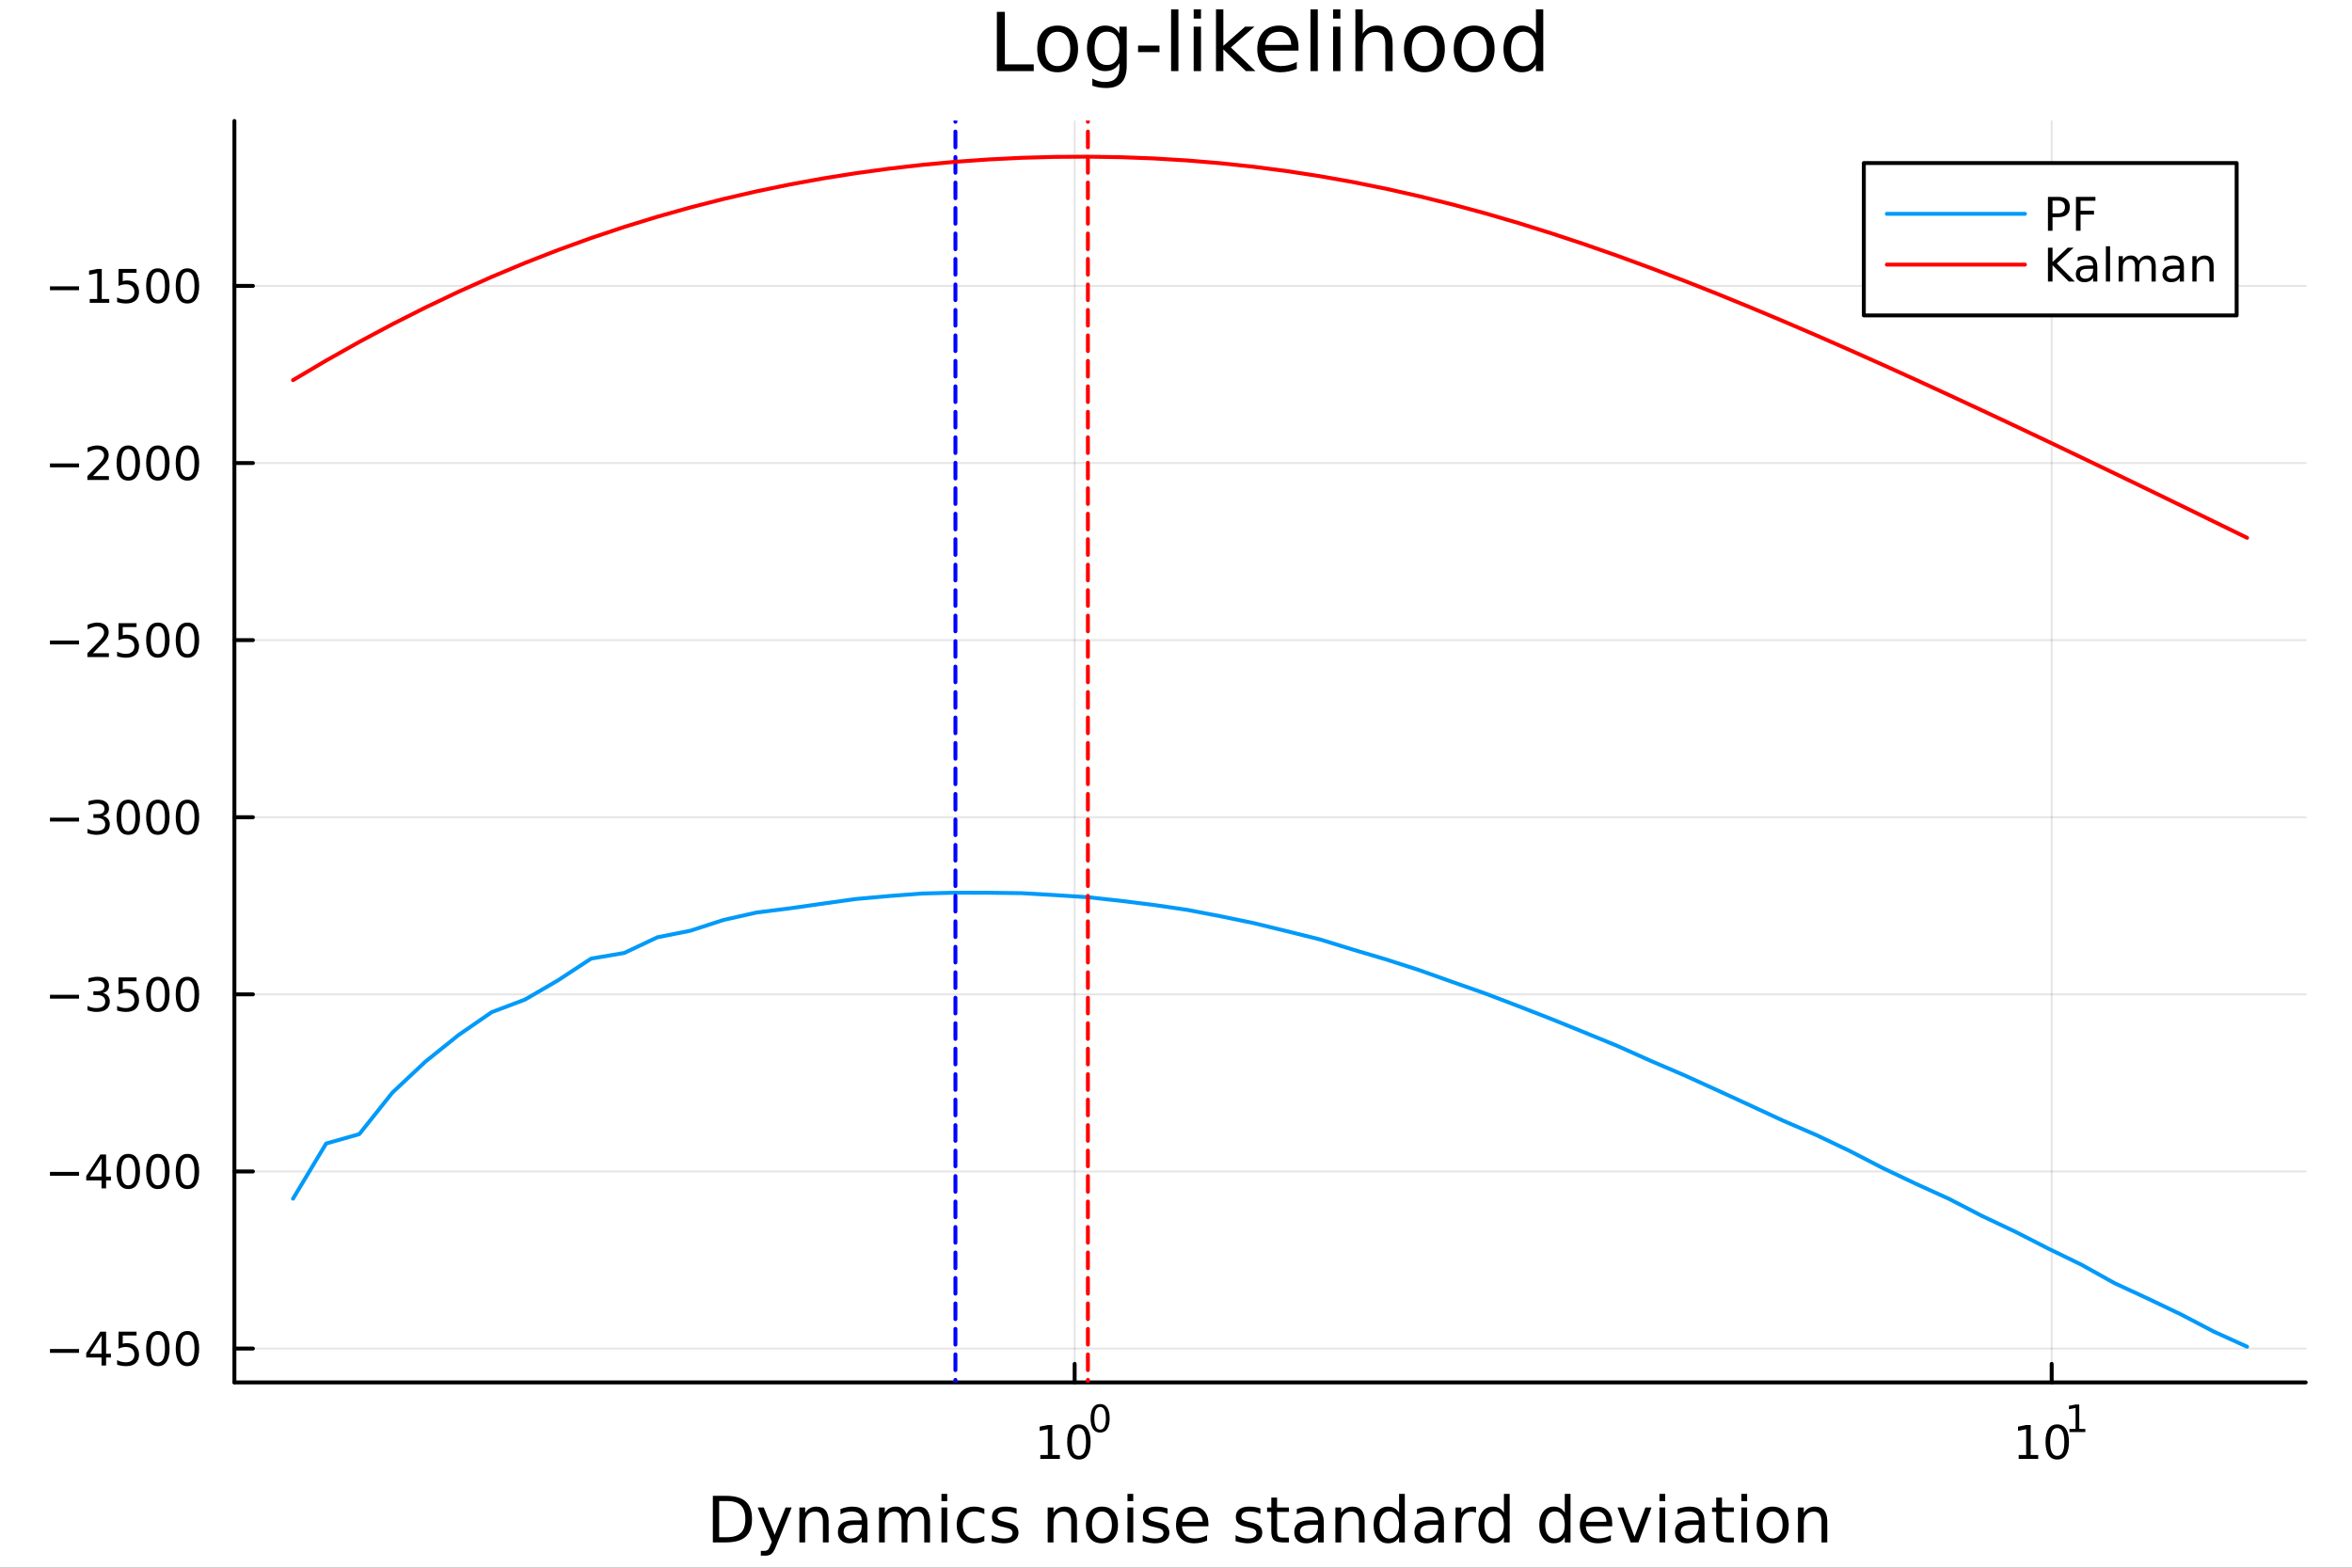 <?xml version="1.0" encoding="utf-8"?>
<svg xmlns="http://www.w3.org/2000/svg" xmlns:xlink="http://www.w3.org/1999/xlink" width="600" height="400" viewBox="0 0 2400 1600">
<rect x="0" y="0" width="2400" height="1600" fill="#333333" stroke="none"/>
<defs>
  <clipPath id="clip170">
    <rect x="0" y="0" width="2400" height="1600"/>
  </clipPath>
</defs>
<path clip-path="url(#clip170)" d="M0 1600 L2400 1600 L2400 0 L0 0  Z" fill="#ffffff" fill-rule="evenodd" fill-opacity="1"/>
<defs>
  <clipPath id="clip171">
    <rect x="480" y="0" width="1681" height="1600"/>
  </clipPath>
</defs>
<path clip-path="url(#clip170)" d="M239.19 1410.9 L2352.76 1410.9 L2352.76 123.472 L239.19 123.472  Z" fill="#ffffff" fill-rule="evenodd" fill-opacity="1"/>
<defs>
  <clipPath id="clip172">
    <rect x="239" y="123" width="2115" height="1288"/>
  </clipPath>
</defs>
<polyline clip-path="url(#clip172)" style="stroke:#000000; stroke-linecap:round; stroke-linejoin:round; stroke-width:2; stroke-opacity:0.1; fill:none" points="1096.58,1410.9 1096.58,123.472 "/>
<polyline clip-path="url(#clip172)" style="stroke:#000000; stroke-linecap:round; stroke-linejoin:round; stroke-width:2; stroke-opacity:0.1; fill:none" points="2093.55,1410.9 2093.55,123.472 "/>
<polyline clip-path="url(#clip170)" style="stroke:#000000; stroke-linecap:round; stroke-linejoin:round; stroke-width:4; stroke-opacity:1; fill:none" points="239.19,1410.9 2352.76,1410.9 "/>
<polyline clip-path="url(#clip170)" style="stroke:#000000; stroke-linecap:round; stroke-linejoin:round; stroke-width:4; stroke-opacity:1; fill:none" points="1096.58,1410.9 1096.58,1392 "/>
<polyline clip-path="url(#clip170)" style="stroke:#000000; stroke-linecap:round; stroke-linejoin:round; stroke-width:4; stroke-opacity:1; fill:none" points="2093.55,1410.9 2093.55,1392 "/>
<path clip-path="url(#clip170)" d="M1061.56 1485.02 L1069.2 1485.02 L1069.2 1458.66 L1060.89 1460.32 L1060.89 1456.06 L1069.16 1454.4 L1073.83 1454.4 L1073.83 1485.02 L1081.47 1485.02 L1081.47 1488.96 L1061.56 1488.96 L1061.56 1485.02 Z" fill="#000000" fill-rule="nonzero" fill-opacity="1" /><path clip-path="url(#clip170)" d="M1100.91 1457.48 Q1097.3 1457.48 1095.47 1461.04 Q1093.67 1464.58 1093.67 1471.71 Q1093.67 1478.82 1095.47 1482.38 Q1097.3 1485.92 1100.91 1485.92 Q1104.55 1485.92 1106.35 1482.38 Q1108.18 1478.82 1108.18 1471.71 Q1108.18 1464.58 1106.35 1461.04 Q1104.55 1457.48 1100.91 1457.48 M1100.91 1453.77 Q1106.72 1453.77 1109.78 1458.38 Q1112.86 1462.96 1112.86 1471.71 Q1112.86 1480.44 1109.78 1485.04 Q1106.72 1489.63 1100.91 1489.63 Q1095.1 1489.63 1092.03 1485.04 Q1088.97 1480.44 1088.97 1471.71 Q1088.97 1462.96 1092.03 1458.38 Q1095.1 1453.77 1100.91 1453.77 Z" fill="#000000" fill-rule="nonzero" fill-opacity="1" /><path clip-path="url(#clip170)" d="M1122.56 1435.97 Q1119.63 1435.97 1118.14 1438.86 Q1116.68 1441.74 1116.68 1447.53 Q1116.68 1453.31 1118.14 1456.2 Q1119.63 1459.08 1122.56 1459.08 Q1125.52 1459.08 1126.98 1456.2 Q1128.47 1453.31 1128.47 1447.53 Q1128.47 1441.74 1126.98 1438.86 Q1125.52 1435.97 1122.56 1435.97 M1122.56 1432.96 Q1127.28 1432.96 1129.77 1436.7 Q1132.27 1440.43 1132.27 1447.53 Q1132.27 1454.62 1129.77 1458.37 Q1127.28 1462.09 1122.56 1462.09 Q1117.84 1462.09 1115.34 1458.37 Q1112.86 1454.62 1112.86 1447.53 Q1112.86 1440.43 1115.34 1436.7 Q1117.84 1432.96 1122.56 1432.96 Z" fill="#000000" fill-rule="nonzero" fill-opacity="1" /><path clip-path="url(#clip170)" d="M2059.87 1485.02 L2067.51 1485.02 L2067.51 1458.66 L2059.2 1460.32 L2059.2 1456.06 L2067.47 1454.4 L2072.14 1454.4 L2072.14 1485.02 L2079.78 1485.02 L2079.78 1488.96 L2059.87 1488.96 L2059.87 1485.02 Z" fill="#000000" fill-rule="nonzero" fill-opacity="1" /><path clip-path="url(#clip170)" d="M2099.22 1457.48 Q2095.61 1457.48 2093.78 1461.04 Q2091.98 1464.58 2091.98 1471.71 Q2091.98 1478.82 2093.78 1482.38 Q2095.61 1485.92 2099.22 1485.92 Q2102.86 1485.92 2104.66 1482.38 Q2106.49 1478.82 2106.49 1471.71 Q2106.49 1464.58 2104.66 1461.04 Q2102.86 1457.48 2099.22 1457.48 M2099.22 1453.77 Q2105.03 1453.77 2108.09 1458.38 Q2111.17 1462.96 2111.17 1471.71 Q2111.17 1480.44 2108.09 1485.04 Q2105.03 1489.63 2099.22 1489.63 Q2093.41 1489.63 2090.34 1485.04 Q2087.28 1480.44 2087.28 1471.71 Q2087.28 1462.96 2090.34 1458.38 Q2093.41 1453.77 2099.22 1453.77 Z" fill="#000000" fill-rule="nonzero" fill-opacity="1" /><path clip-path="url(#clip170)" d="M2111.71 1458.35 L2117.92 1458.35 L2117.92 1436.93 L2111.17 1438.28 L2111.17 1434.82 L2117.88 1433.47 L2121.68 1433.47 L2121.68 1458.35 L2127.89 1458.35 L2127.89 1461.55 L2111.71 1461.55 L2111.71 1458.35 Z" fill="#000000" fill-rule="nonzero" fill-opacity="1" /><path clip-path="url(#clip170)" d="M733.834 1531.95 L733.834 1568.9 L741.6 1568.9 Q751.435 1568.9 755.986 1564.45 Q760.569 1559.99 760.569 1550.38 Q760.569 1540.83 755.986 1536.4 Q751.435 1531.95 741.6 1531.95 L733.834 1531.95 M727.404 1526.67 L740.613 1526.67 Q754.427 1526.67 760.888 1532.43 Q767.349 1538.16 767.349 1550.38 Q767.349 1562.66 760.856 1568.42 Q754.363 1574.19 740.613 1574.19 L727.404 1574.19 L727.404 1526.67 Z" fill="#000000" fill-rule="nonzero" fill-opacity="1" /><path clip-path="url(#clip170)" d="M792.175 1577.5 Q789.693 1583.86 787.337 1585.8 Q784.982 1587.74 781.035 1587.74 L776.356 1587.74 L776.356 1582.84 L779.794 1582.84 Q782.213 1582.84 783.55 1581.7 Q784.886 1580.55 786.51 1576.29 L787.56 1573.61 L773.142 1538.54 L779.348 1538.54 L790.488 1566.42 L801.628 1538.54 L807.835 1538.54 L792.175 1577.5 Z" fill="#000000" fill-rule="nonzero" fill-opacity="1" /><path clip-path="url(#clip170)" d="M845.552 1552.67 L845.552 1574.19 L839.695 1574.19 L839.695 1552.86 Q839.695 1547.8 837.722 1545.29 Q835.748 1542.77 831.802 1542.77 Q827.059 1542.77 824.322 1545.79 Q821.585 1548.82 821.585 1554.04 L821.585 1574.19 L815.696 1574.19 L815.696 1538.54 L821.585 1538.54 L821.585 1544.08 Q823.685 1540.86 826.518 1539.27 Q829.383 1537.68 833.107 1537.68 Q839.25 1537.68 842.401 1541.5 Q845.552 1545.29 845.552 1552.67 Z" fill="#000000" fill-rule="nonzero" fill-opacity="1" /><path clip-path="url(#clip170)" d="M873.433 1556.27 Q866.336 1556.27 863.598 1557.89 Q860.861 1559.51 860.861 1563.43 Q860.861 1566.55 862.898 1568.39 Q864.967 1570.21 868.5 1570.21 Q873.37 1570.21 876.298 1566.77 Q879.258 1563.3 879.258 1557.57 L879.258 1556.27 L873.433 1556.27 M885.115 1553.85 L885.115 1574.19 L879.258 1574.19 L879.258 1568.77 Q877.253 1572.02 874.261 1573.58 Q871.269 1575.11 866.94 1575.11 Q861.466 1575.11 858.219 1572.05 Q855.005 1568.97 855.005 1563.81 Q855.005 1557.79 859.015 1554.74 Q863.057 1551.68 871.046 1551.68 L879.258 1551.68 L879.258 1551.11 Q879.258 1547.07 876.584 1544.87 Q873.943 1542.64 869.137 1542.64 Q866.081 1542.64 863.185 1543.38 Q860.288 1544.11 857.615 1545.57 L857.615 1540.16 Q860.829 1538.92 863.853 1538.31 Q866.877 1537.68 869.741 1537.68 Q877.476 1537.68 881.295 1541.69 Q885.115 1545.7 885.115 1553.85 Z" fill="#000000" fill-rule="nonzero" fill-opacity="1" /><path clip-path="url(#clip170)" d="M924.932 1545.38 Q927.128 1541.43 930.184 1539.56 Q933.239 1537.68 937.377 1537.68 Q942.947 1537.68 945.971 1541.59 Q948.994 1545.48 948.994 1552.67 L948.994 1574.19 L943.106 1574.19 L943.106 1552.86 Q943.106 1547.74 941.292 1545.25 Q939.478 1542.77 935.754 1542.77 Q931.202 1542.77 928.56 1545.79 Q925.919 1548.82 925.919 1554.04 L925.919 1574.19 L920.03 1574.19 L920.03 1552.86 Q920.03 1547.7 918.216 1545.25 Q916.402 1542.77 912.614 1542.77 Q908.127 1542.77 905.485 1545.83 Q902.843 1548.85 902.843 1554.04 L902.843 1574.19 L896.955 1574.19 L896.955 1538.54 L902.843 1538.54 L902.843 1544.08 Q904.848 1540.8 907.649 1539.24 Q910.45 1537.68 914.301 1537.68 Q918.184 1537.68 920.89 1539.65 Q923.627 1541.62 924.932 1545.38 Z" fill="#000000" fill-rule="nonzero" fill-opacity="1" /><path clip-path="url(#clip170)" d="M960.675 1538.54 L966.532 1538.54 L966.532 1574.19 L960.675 1574.19 L960.675 1538.54 M960.675 1524.66 L966.532 1524.66 L966.532 1532.08 L960.675 1532.08 L960.675 1524.66 Z" fill="#000000" fill-rule="nonzero" fill-opacity="1" /><path clip-path="url(#clip170)" d="M1004.44 1539.91 L1004.44 1545.38 Q1001.96 1544.01 999.443 1543.34 Q996.96 1542.64 994.414 1542.64 Q988.716 1542.64 985.565 1546.27 Q982.414 1549.87 982.414 1556.39 Q982.414 1562.92 985.565 1566.55 Q988.716 1570.14 994.414 1570.14 Q996.96 1570.14 999.443 1569.47 Q1001.96 1568.77 1004.44 1567.41 L1004.44 1572.82 Q1001.99 1573.96 999.347 1574.54 Q996.737 1575.11 993.777 1575.11 Q985.725 1575.11 980.982 1570.05 Q976.24 1564.99 976.24 1556.39 Q976.24 1547.67 981.014 1542.68 Q985.82 1537.68 994.159 1537.68 Q996.865 1537.68 999.443 1538.25 Q1002.02 1538.79 1004.44 1539.91 Z" fill="#000000" fill-rule="nonzero" fill-opacity="1" /><path clip-path="url(#clip170)" d="M1037.35 1539.59 L1037.35 1545.13 Q1034.87 1543.85 1032.19 1543.22 Q1029.52 1542.58 1026.66 1542.58 Q1022.3 1542.58 1020.1 1543.92 Q1017.93 1545.25 1017.93 1547.93 Q1017.93 1549.96 1019.49 1551.14 Q1021.05 1552.29 1025.76 1553.34 L1027.77 1553.78 Q1034.01 1555.12 1036.62 1557.57 Q1039.26 1559.99 1039.26 1564.35 Q1039.26 1569.32 1035.31 1572.21 Q1031.4 1575.11 1024.52 1575.11 Q1021.66 1575.11 1018.54 1574.54 Q1015.45 1573.99 1012.01 1572.88 L1012.01 1566.83 Q1015.26 1568.52 1018.41 1569.38 Q1021.56 1570.21 1024.65 1570.21 Q1028.79 1570.21 1031.02 1568.81 Q1033.24 1567.37 1033.24 1564.8 Q1033.24 1562.41 1031.62 1561.14 Q1030.03 1559.86 1024.59 1558.68 L1022.55 1558.21 Q1017.11 1557.06 1014.69 1554.71 Q1012.27 1552.32 1012.27 1548.18 Q1012.27 1543.15 1015.83 1540.42 Q1019.4 1537.68 1025.96 1537.68 Q1029.2 1537.68 1032.07 1538.16 Q1034.93 1538.63 1037.35 1539.59 Z" fill="#000000" fill-rule="nonzero" fill-opacity="1" /><path clip-path="url(#clip170)" d="M1098.94 1552.67 L1098.94 1574.19 L1093.08 1574.19 L1093.08 1552.86 Q1093.08 1547.8 1091.11 1545.29 Q1089.14 1542.77 1085.19 1542.77 Q1080.45 1542.77 1077.71 1545.79 Q1074.97 1548.82 1074.97 1554.04 L1074.97 1574.19 L1069.08 1574.19 L1069.08 1538.54 L1074.97 1538.54 L1074.97 1544.08 Q1077.07 1540.86 1079.91 1539.27 Q1082.77 1537.68 1086.49 1537.68 Q1092.64 1537.68 1095.79 1541.5 Q1098.94 1545.29 1098.94 1552.67 Z" fill="#000000" fill-rule="nonzero" fill-opacity="1" /><path clip-path="url(#clip170)" d="M1124.43 1542.64 Q1119.72 1542.64 1116.99 1546.34 Q1114.25 1550 1114.25 1556.39 Q1114.25 1562.79 1116.95 1566.48 Q1119.69 1570.14 1124.43 1570.14 Q1129.11 1570.14 1131.85 1566.45 Q1134.59 1562.76 1134.59 1556.39 Q1134.59 1550.06 1131.85 1546.37 Q1129.11 1542.64 1124.43 1542.64 M1124.43 1537.68 Q1132.07 1537.68 1136.43 1542.64 Q1140.79 1547.61 1140.79 1556.39 Q1140.79 1565.15 1136.43 1570.14 Q1132.07 1575.11 1124.43 1575.11 Q1116.76 1575.11 1112.4 1570.14 Q1108.07 1565.15 1108.07 1556.39 Q1108.07 1547.61 1112.4 1542.64 Q1116.76 1537.68 1124.43 1537.68 Z" fill="#000000" fill-rule="nonzero" fill-opacity="1" /><path clip-path="url(#clip170)" d="M1150.5 1538.54 L1156.36 1538.54 L1156.36 1574.19 L1150.5 1574.19 L1150.5 1538.54 M1150.5 1524.66 L1156.36 1524.66 L1156.36 1532.08 L1150.5 1532.08 L1150.5 1524.66 Z" fill="#000000" fill-rule="nonzero" fill-opacity="1" /><path clip-path="url(#clip170)" d="M1191.34 1539.59 L1191.34 1545.13 Q1188.85 1543.85 1186.18 1543.22 Q1183.51 1542.58 1180.64 1542.58 Q1176.28 1542.58 1174.09 1543.92 Q1171.92 1545.25 1171.92 1547.93 Q1171.92 1549.96 1173.48 1551.14 Q1175.04 1552.29 1179.75 1553.34 L1181.76 1553.78 Q1187.99 1555.12 1190.6 1557.57 Q1193.25 1559.99 1193.25 1564.35 Q1193.25 1569.32 1189.3 1572.21 Q1185.38 1575.11 1178.51 1575.11 Q1175.65 1575.11 1172.53 1574.54 Q1169.44 1573.99 1166 1572.88 L1166 1566.83 Q1169.25 1568.52 1172.4 1569.38 Q1175.55 1570.21 1178.64 1570.21 Q1182.77 1570.21 1185 1568.81 Q1187.23 1567.37 1187.23 1564.8 Q1187.23 1562.41 1185.61 1561.14 Q1184.02 1559.86 1178.57 1558.68 L1176.54 1558.21 Q1171.09 1557.06 1168.67 1554.71 Q1166.26 1552.32 1166.26 1548.18 Q1166.26 1543.15 1169.82 1540.42 Q1173.39 1537.68 1179.94 1537.68 Q1183.19 1537.68 1186.05 1538.16 Q1188.92 1538.63 1191.34 1539.59 Z" fill="#000000" fill-rule="nonzero" fill-opacity="1" /><path clip-path="url(#clip170)" d="M1233.06 1554.9 L1233.06 1557.76 L1206.14 1557.76 Q1206.52 1563.81 1209.77 1566.99 Q1213.04 1570.14 1218.87 1570.14 Q1222.24 1570.14 1225.39 1569.32 Q1228.58 1568.49 1231.7 1566.83 L1231.7 1572.37 Q1228.54 1573.71 1225.23 1574.41 Q1221.92 1575.11 1218.52 1575.11 Q1209.99 1575.11 1204.99 1570.14 Q1200.03 1565.18 1200.03 1556.71 Q1200.03 1547.96 1204.74 1542.83 Q1209.48 1537.68 1217.5 1537.68 Q1224.69 1537.68 1228.86 1542.33 Q1233.06 1546.94 1233.06 1554.9 M1227.21 1553.18 Q1227.14 1548.37 1224.5 1545.51 Q1221.89 1542.64 1217.56 1542.64 Q1212.66 1542.64 1209.7 1545.41 Q1206.77 1548.18 1206.33 1553.21 L1227.21 1553.18 Z" fill="#000000" fill-rule="nonzero" fill-opacity="1" /><path clip-path="url(#clip170)" d="M1286.12 1539.59 L1286.12 1545.13 Q1283.64 1543.85 1280.97 1543.22 Q1278.29 1542.58 1275.43 1542.58 Q1271.07 1542.58 1268.87 1543.92 Q1266.71 1545.25 1266.71 1547.93 Q1266.71 1549.96 1268.27 1551.14 Q1269.83 1552.29 1274.54 1553.34 L1276.54 1553.78 Q1282.78 1555.12 1285.39 1557.57 Q1288.03 1559.99 1288.03 1564.35 Q1288.03 1569.32 1284.09 1572.21 Q1280.17 1575.11 1273.3 1575.11 Q1270.43 1575.11 1267.31 1574.54 Q1264.22 1573.99 1260.79 1572.88 L1260.79 1566.83 Q1264.03 1568.52 1267.18 1569.38 Q1270.34 1570.21 1273.42 1570.21 Q1277.56 1570.21 1279.79 1568.81 Q1282.02 1567.37 1282.02 1564.8 Q1282.02 1562.41 1280.39 1561.14 Q1278.8 1559.86 1273.36 1558.68 L1271.32 1558.21 Q1265.88 1557.06 1263.46 1554.71 Q1261.04 1552.32 1261.04 1548.18 Q1261.04 1543.15 1264.61 1540.42 Q1268.17 1537.68 1274.73 1537.68 Q1277.97 1537.68 1280.84 1538.16 Q1283.7 1538.63 1286.12 1539.59 Z" fill="#000000" fill-rule="nonzero" fill-opacity="1" /><path clip-path="url(#clip170)" d="M1303.15 1528.42 L1303.15 1538.54 L1315.21 1538.54 L1315.21 1543.09 L1303.15 1543.09 L1303.15 1562.44 Q1303.15 1566.8 1304.33 1568.04 Q1305.54 1569.28 1309.2 1569.28 L1315.21 1569.28 L1315.21 1574.19 L1309.2 1574.19 Q1302.42 1574.19 1299.84 1571.67 Q1297.26 1569.12 1297.26 1562.44 L1297.26 1543.09 L1292.97 1543.09 L1292.97 1538.54 L1297.26 1538.54 L1297.26 1528.42 L1303.15 1528.42 Z" fill="#000000" fill-rule="nonzero" fill-opacity="1" /><path clip-path="url(#clip170)" d="M1339.12 1556.27 Q1332.02 1556.27 1329.28 1557.89 Q1326.54 1559.51 1326.54 1563.43 Q1326.54 1566.55 1328.58 1568.39 Q1330.65 1570.21 1334.18 1570.21 Q1339.05 1570.21 1341.98 1566.77 Q1344.94 1563.3 1344.94 1557.57 L1344.94 1556.27 L1339.12 1556.27 M1350.8 1553.85 L1350.8 1574.19 L1344.94 1574.19 L1344.94 1568.77 Q1342.94 1572.02 1339.94 1573.58 Q1336.95 1575.11 1332.62 1575.11 Q1327.15 1575.11 1323.9 1572.05 Q1320.69 1568.97 1320.69 1563.81 Q1320.69 1557.79 1324.7 1554.74 Q1328.74 1551.68 1336.73 1551.68 L1344.94 1551.68 L1344.94 1551.11 Q1344.94 1547.07 1342.27 1544.87 Q1339.63 1542.64 1334.82 1542.64 Q1331.76 1542.64 1328.87 1543.38 Q1325.97 1544.11 1323.3 1545.57 L1323.3 1540.16 Q1326.51 1538.92 1329.54 1538.31 Q1332.56 1537.68 1335.42 1537.68 Q1343.16 1537.68 1346.98 1541.69 Q1350.8 1545.7 1350.8 1553.85 Z" fill="#000000" fill-rule="nonzero" fill-opacity="1" /><path clip-path="url(#clip170)" d="M1392.49 1552.67 L1392.49 1574.19 L1386.64 1574.19 L1386.64 1552.86 Q1386.64 1547.8 1384.66 1545.29 Q1382.69 1542.77 1378.74 1542.77 Q1374 1542.77 1371.26 1545.79 Q1368.53 1548.82 1368.53 1554.04 L1368.53 1574.19 L1362.64 1574.19 L1362.64 1538.54 L1368.53 1538.54 L1368.53 1544.08 Q1370.63 1540.86 1373.46 1539.27 Q1376.32 1537.68 1380.05 1537.68 Q1386.19 1537.68 1389.34 1541.5 Q1392.49 1545.29 1392.49 1552.67 Z" fill="#000000" fill-rule="nonzero" fill-opacity="1" /><path clip-path="url(#clip170)" d="M1427.63 1543.95 L1427.63 1524.66 L1433.49 1524.66 L1433.49 1574.19 L1427.63 1574.19 L1427.63 1568.84 Q1425.79 1572.02 1422.95 1573.58 Q1420.15 1575.11 1416.21 1575.11 Q1409.74 1575.11 1405.67 1569.95 Q1401.63 1564.8 1401.63 1556.39 Q1401.63 1547.99 1405.67 1542.83 Q1409.74 1537.68 1416.21 1537.68 Q1420.15 1537.68 1422.95 1539.24 Q1425.79 1540.77 1427.63 1543.95 M1407.68 1556.39 Q1407.68 1562.85 1410.32 1566.55 Q1412.99 1570.21 1417.64 1570.21 Q1422.28 1570.21 1424.96 1566.55 Q1427.63 1562.85 1427.63 1556.39 Q1427.63 1549.93 1424.96 1546.27 Q1422.28 1542.58 1417.64 1542.58 Q1412.99 1542.58 1410.32 1546.27 Q1407.68 1549.93 1407.68 1556.39 Z" fill="#000000" fill-rule="nonzero" fill-opacity="1" /><path clip-path="url(#clip170)" d="M1461.75 1556.27 Q1454.65 1556.27 1451.92 1557.89 Q1449.18 1559.51 1449.18 1563.43 Q1449.18 1566.55 1451.22 1568.39 Q1453.29 1570.21 1456.82 1570.21 Q1461.69 1570.21 1464.62 1566.77 Q1467.58 1563.3 1467.58 1557.57 L1467.58 1556.27 L1461.75 1556.27 M1473.43 1553.85 L1473.43 1574.19 L1467.58 1574.19 L1467.58 1568.77 Q1465.57 1572.02 1462.58 1573.58 Q1459.59 1575.11 1455.26 1575.11 Q1449.78 1575.11 1446.54 1572.05 Q1443.32 1568.97 1443.32 1563.81 Q1443.32 1557.79 1447.33 1554.74 Q1451.38 1551.68 1459.36 1551.68 L1467.58 1551.68 L1467.58 1551.11 Q1467.58 1547.07 1464.9 1544.87 Q1462.26 1542.64 1457.46 1542.64 Q1454.4 1542.64 1451.5 1543.38 Q1448.61 1544.11 1445.93 1545.57 L1445.93 1540.16 Q1449.15 1538.92 1452.17 1538.31 Q1455.2 1537.68 1458.06 1537.68 Q1465.79 1537.68 1469.61 1541.69 Q1473.43 1545.7 1473.43 1553.85 Z" fill="#000000" fill-rule="nonzero" fill-opacity="1" /><path clip-path="url(#clip170)" d="M1506.15 1544.01 Q1505.17 1543.44 1503.99 1543.18 Q1502.84 1542.9 1501.44 1542.9 Q1496.48 1542.9 1493.8 1546.14 Q1491.16 1549.36 1491.16 1555.41 L1491.16 1574.19 L1485.27 1574.19 L1485.27 1538.54 L1491.16 1538.54 L1491.16 1544.08 Q1493.01 1540.83 1495.97 1539.27 Q1498.93 1537.68 1503.16 1537.68 Q1503.77 1537.68 1504.5 1537.77 Q1505.23 1537.84 1506.12 1538 L1506.15 1544.01 Z" fill="#000000" fill-rule="nonzero" fill-opacity="1" /><path clip-path="url(#clip170)" d="M1534.61 1543.95 L1534.61 1524.66 L1540.46 1524.66 L1540.46 1574.19 L1534.61 1574.19 L1534.61 1568.84 Q1532.76 1572.02 1529.93 1573.58 Q1527.13 1575.11 1523.18 1575.11 Q1516.72 1575.11 1512.65 1569.95 Q1508.6 1564.8 1508.6 1556.39 Q1508.6 1547.99 1512.65 1542.83 Q1516.72 1537.68 1523.18 1537.68 Q1527.13 1537.68 1529.93 1539.24 Q1532.76 1540.77 1534.61 1543.95 M1514.65 1556.39 Q1514.65 1562.85 1517.29 1566.55 Q1519.97 1570.21 1524.61 1570.21 Q1529.26 1570.21 1531.93 1566.55 Q1534.61 1562.85 1534.61 1556.39 Q1534.61 1549.93 1531.93 1546.27 Q1529.26 1542.58 1524.61 1542.58 Q1519.97 1542.58 1517.29 1546.27 Q1514.65 1549.93 1514.65 1556.39 Z" fill="#000000" fill-rule="nonzero" fill-opacity="1" /><path clip-path="url(#clip170)" d="M1596.71 1543.95 L1596.71 1524.66 L1602.56 1524.66 L1602.56 1574.19 L1596.71 1574.19 L1596.71 1568.84 Q1594.86 1572.02 1592.03 1573.58 Q1589.23 1575.11 1585.28 1575.11 Q1578.82 1575.11 1574.74 1569.95 Q1570.7 1564.8 1570.7 1556.39 Q1570.7 1547.99 1574.74 1542.83 Q1578.82 1537.68 1585.28 1537.68 Q1589.23 1537.68 1592.03 1539.24 Q1594.86 1540.77 1596.71 1543.95 M1576.75 1556.39 Q1576.75 1562.85 1579.39 1566.55 Q1582.06 1570.21 1586.71 1570.21 Q1591.36 1570.21 1594.03 1566.55 Q1596.71 1562.85 1596.71 1556.39 Q1596.71 1549.93 1594.03 1546.27 Q1591.36 1542.58 1586.71 1542.58 Q1582.06 1542.58 1579.39 1546.27 Q1576.75 1549.93 1576.75 1556.39 Z" fill="#000000" fill-rule="nonzero" fill-opacity="1" /><path clip-path="url(#clip170)" d="M1645.12 1554.9 L1645.12 1557.76 L1618.19 1557.76 Q1618.57 1563.81 1621.82 1566.99 Q1625.1 1570.14 1630.92 1570.14 Q1634.29 1570.14 1637.45 1569.32 Q1640.63 1568.49 1643.75 1566.83 L1643.75 1572.37 Q1640.6 1573.71 1637.29 1574.41 Q1633.98 1575.11 1630.57 1575.11 Q1622.04 1575.11 1617.04 1570.14 Q1612.08 1565.18 1612.08 1556.71 Q1612.08 1547.96 1616.79 1542.83 Q1621.53 1537.68 1629.55 1537.68 Q1636.75 1537.68 1640.91 1542.33 Q1645.12 1546.94 1645.12 1554.9 M1639.26 1553.18 Q1639.2 1548.37 1636.55 1545.51 Q1633.94 1542.64 1629.62 1542.64 Q1624.71 1542.64 1621.75 1545.41 Q1618.83 1548.18 1618.38 1553.21 L1639.26 1553.18 Z" fill="#000000" fill-rule="nonzero" fill-opacity="1" /><path clip-path="url(#clip170)" d="M1650.53 1538.54 L1656.73 1538.54 L1667.87 1568.46 L1679.01 1538.54 L1685.22 1538.54 L1671.85 1574.19 L1663.9 1574.19 L1650.53 1538.54 Z" fill="#000000" fill-rule="nonzero" fill-opacity="1" /><path clip-path="url(#clip170)" d="M1693.3 1538.54 L1699.16 1538.54 L1699.16 1574.19 L1693.3 1574.19 L1693.3 1538.54 M1693.3 1524.66 L1699.16 1524.66 L1699.16 1532.08 L1693.3 1532.08 L1693.3 1524.66 Z" fill="#000000" fill-rule="nonzero" fill-opacity="1" /><path clip-path="url(#clip170)" d="M1727.62 1556.27 Q1720.52 1556.27 1717.78 1557.89 Q1715.04 1559.51 1715.04 1563.43 Q1715.04 1566.55 1717.08 1568.39 Q1719.15 1570.21 1722.68 1570.21 Q1727.55 1570.21 1730.48 1566.77 Q1733.44 1563.3 1733.44 1557.57 L1733.44 1556.27 L1727.62 1556.27 M1739.3 1553.85 L1739.3 1574.19 L1733.44 1574.19 L1733.44 1568.77 Q1731.44 1572.02 1728.44 1573.58 Q1725.45 1575.11 1721.12 1575.11 Q1715.65 1575.11 1712.4 1572.05 Q1709.19 1568.97 1709.19 1563.81 Q1709.19 1557.79 1713.2 1554.74 Q1717.24 1551.68 1725.23 1551.68 L1733.44 1551.68 L1733.44 1551.11 Q1733.44 1547.07 1730.77 1544.87 Q1728.13 1542.64 1723.32 1542.64 Q1720.26 1542.64 1717.37 1543.38 Q1714.47 1544.11 1711.8 1545.57 L1711.8 1540.16 Q1715.01 1538.92 1718.04 1538.31 Q1721.06 1537.68 1723.92 1537.68 Q1731.66 1537.68 1735.48 1541.69 Q1739.3 1545.7 1739.3 1553.85 Z" fill="#000000" fill-rule="nonzero" fill-opacity="1" /><path clip-path="url(#clip170)" d="M1757.15 1528.42 L1757.15 1538.54 L1769.22 1538.54 L1769.22 1543.09 L1757.15 1543.09 L1757.15 1562.44 Q1757.15 1566.8 1758.33 1568.04 Q1759.54 1569.28 1763.2 1569.28 L1769.22 1569.28 L1769.22 1574.19 L1763.2 1574.19 Q1756.42 1574.19 1753.84 1571.67 Q1751.26 1569.12 1751.26 1562.44 L1751.26 1543.09 L1746.97 1543.09 L1746.97 1538.54 L1751.26 1538.54 L1751.26 1528.42 L1757.15 1528.42 Z" fill="#000000" fill-rule="nonzero" fill-opacity="1" /><path clip-path="url(#clip170)" d="M1776.92 1538.54 L1782.77 1538.54 L1782.77 1574.19 L1776.92 1574.19 L1776.92 1538.54 M1776.92 1524.66 L1782.77 1524.66 L1782.77 1532.08 L1776.92 1532.08 L1776.92 1524.66 Z" fill="#000000" fill-rule="nonzero" fill-opacity="1" /><path clip-path="url(#clip170)" d="M1808.84 1542.64 Q1804.13 1542.64 1801.39 1546.34 Q1798.66 1550 1798.66 1556.39 Q1798.66 1562.79 1801.36 1566.48 Q1804.1 1570.14 1808.84 1570.14 Q1813.52 1570.14 1816.26 1566.45 Q1819 1562.76 1819 1556.39 Q1819 1550.06 1816.26 1546.37 Q1813.52 1542.64 1808.84 1542.64 M1808.84 1537.68 Q1816.48 1537.68 1820.84 1542.64 Q1825.2 1547.61 1825.2 1556.39 Q1825.2 1565.15 1820.84 1570.14 Q1816.48 1575.11 1808.84 1575.11 Q1801.17 1575.11 1796.81 1570.14 Q1792.48 1565.15 1792.48 1556.39 Q1792.48 1547.61 1796.81 1542.64 Q1801.17 1537.68 1808.84 1537.68 Z" fill="#000000" fill-rule="nonzero" fill-opacity="1" /><path clip-path="url(#clip170)" d="M1864.54 1552.67 L1864.54 1574.19 L1858.69 1574.19 L1858.69 1552.86 Q1858.69 1547.8 1856.71 1545.29 Q1854.74 1542.77 1850.79 1542.77 Q1846.05 1542.77 1843.31 1545.79 Q1840.58 1548.82 1840.58 1554.04 L1840.58 1574.19 L1834.69 1574.19 L1834.69 1538.54 L1840.58 1538.54 L1840.58 1544.08 Q1842.68 1540.86 1845.51 1539.27 Q1848.37 1537.68 1852.1 1537.68 Q1858.24 1537.68 1861.39 1541.5 Q1864.54 1545.29 1864.54 1552.67 Z" fill="#000000" fill-rule="nonzero" fill-opacity="1" /><polyline clip-path="url(#clip172)" style="stroke:#000000; stroke-linecap:round; stroke-linejoin:round; stroke-width:2; stroke-opacity:0.1; fill:none" points="239.19,1376.36 2352.76,1376.36 "/>
<polyline clip-path="url(#clip172)" style="stroke:#000000; stroke-linecap:round; stroke-linejoin:round; stroke-width:2; stroke-opacity:0.1; fill:none" points="239.19,1195.6 2352.76,1195.6 "/>
<polyline clip-path="url(#clip172)" style="stroke:#000000; stroke-linecap:round; stroke-linejoin:round; stroke-width:2; stroke-opacity:0.1; fill:none" points="239.19,1014.84 2352.76,1014.84 "/>
<polyline clip-path="url(#clip172)" style="stroke:#000000; stroke-linecap:round; stroke-linejoin:round; stroke-width:2; stroke-opacity:0.1; fill:none" points="239.19,834.078 2352.76,834.078 "/>
<polyline clip-path="url(#clip172)" style="stroke:#000000; stroke-linecap:round; stroke-linejoin:round; stroke-width:2; stroke-opacity:0.1; fill:none" points="239.19,653.319 2352.76,653.319 "/>
<polyline clip-path="url(#clip172)" style="stroke:#000000; stroke-linecap:round; stroke-linejoin:round; stroke-width:2; stroke-opacity:0.1; fill:none" points="239.19,472.56 2352.76,472.56 "/>
<polyline clip-path="url(#clip172)" style="stroke:#000000; stroke-linecap:round; stroke-linejoin:round; stroke-width:2; stroke-opacity:0.1; fill:none" points="239.19,291.801 2352.76,291.801 "/>
<polyline clip-path="url(#clip170)" style="stroke:#000000; stroke-linecap:round; stroke-linejoin:round; stroke-width:4; stroke-opacity:1; fill:none" points="239.19,1410.9 239.19,123.472 "/>
<polyline clip-path="url(#clip170)" style="stroke:#000000; stroke-linecap:round; stroke-linejoin:round; stroke-width:4; stroke-opacity:1; fill:none" points="239.19,1376.36 258.088,1376.36 "/>
<polyline clip-path="url(#clip170)" style="stroke:#000000; stroke-linecap:round; stroke-linejoin:round; stroke-width:4; stroke-opacity:1; fill:none" points="239.19,1195.6 258.088,1195.6 "/>
<polyline clip-path="url(#clip170)" style="stroke:#000000; stroke-linecap:round; stroke-linejoin:round; stroke-width:4; stroke-opacity:1; fill:none" points="239.19,1014.84 258.088,1014.84 "/>
<polyline clip-path="url(#clip170)" style="stroke:#000000; stroke-linecap:round; stroke-linejoin:round; stroke-width:4; stroke-opacity:1; fill:none" points="239.19,834.078 258.088,834.078 "/>
<polyline clip-path="url(#clip170)" style="stroke:#000000; stroke-linecap:round; stroke-linejoin:round; stroke-width:4; stroke-opacity:1; fill:none" points="239.19,653.319 258.088,653.319 "/>
<polyline clip-path="url(#clip170)" style="stroke:#000000; stroke-linecap:round; stroke-linejoin:round; stroke-width:4; stroke-opacity:1; fill:none" points="239.19,472.56 258.088,472.56 "/>
<polyline clip-path="url(#clip170)" style="stroke:#000000; stroke-linecap:round; stroke-linejoin:round; stroke-width:4; stroke-opacity:1; fill:none" points="239.19,291.801 258.088,291.801 "/>
<path clip-path="url(#clip170)" d="M50.992 1376.81 L80.668 1376.81 L80.668 1380.74 L50.992 1380.74 L50.992 1376.81 Z" fill="#000000" fill-rule="nonzero" fill-opacity="1" /><path clip-path="url(#clip170)" d="M103.608 1363.15 L91.802 1381.6 L103.608 1381.6 L103.608 1363.15 M102.381 1359.08 L108.26 1359.08 L108.26 1381.6 L113.191 1381.6 L113.191 1385.49 L108.26 1385.49 L108.26 1393.64 L103.608 1393.64 L103.608 1385.49 L88.006 1385.49 L88.006 1380.97 L102.381 1359.08 Z" fill="#000000" fill-rule="nonzero" fill-opacity="1" /><path clip-path="url(#clip170)" d="M120.969 1359.08 L139.325 1359.08 L139.325 1363.01 L125.251 1363.01 L125.251 1371.48 Q126.27 1371.14 127.288 1370.97 Q128.307 1370.79 129.325 1370.79 Q135.112 1370.79 138.492 1373.96 Q141.871 1377.13 141.871 1382.55 Q141.871 1388.13 138.399 1391.23 Q134.927 1394.31 128.607 1394.31 Q126.432 1394.31 124.163 1393.94 Q121.918 1393.57 119.51 1392.83 L119.51 1388.13 Q121.594 1389.26 123.816 1389.82 Q126.038 1390.37 128.515 1390.37 Q132.519 1390.37 134.857 1388.27 Q137.195 1386.16 137.195 1382.55 Q137.195 1378.94 134.857 1376.83 Q132.519 1374.72 128.515 1374.72 Q126.64 1374.72 124.765 1375.14 Q122.913 1375.56 120.969 1376.44 L120.969 1359.08 Z" fill="#000000" fill-rule="nonzero" fill-opacity="1" /><path clip-path="url(#clip170)" d="M161.084 1362.15 Q157.473 1362.15 155.644 1365.72 Q153.839 1369.26 153.839 1376.39 Q153.839 1383.5 155.644 1387.06 Q157.473 1390.6 161.084 1390.6 Q164.718 1390.6 166.524 1387.06 Q168.353 1383.5 168.353 1376.39 Q168.353 1369.26 166.524 1365.72 Q164.718 1362.15 161.084 1362.15 M161.084 1358.45 Q166.894 1358.45 169.95 1363.06 Q173.029 1367.64 173.029 1376.39 Q173.029 1385.12 169.95 1389.72 Q166.894 1394.31 161.084 1394.31 Q155.274 1394.31 152.195 1389.72 Q149.14 1385.12 149.14 1376.39 Q149.14 1367.64 152.195 1363.06 Q155.274 1358.45 161.084 1358.45 Z" fill="#000000" fill-rule="nonzero" fill-opacity="1" /><path clip-path="url(#clip170)" d="M191.246 1362.15 Q187.635 1362.15 185.806 1365.72 Q184.001 1369.26 184.001 1376.39 Q184.001 1383.5 185.806 1387.06 Q187.635 1390.6 191.246 1390.6 Q194.88 1390.6 196.686 1387.06 Q198.514 1383.5 198.514 1376.39 Q198.514 1369.26 196.686 1365.72 Q194.88 1362.15 191.246 1362.15 M191.246 1358.45 Q197.056 1358.45 200.112 1363.06 Q203.19 1367.64 203.19 1376.39 Q203.19 1385.12 200.112 1389.72 Q197.056 1394.31 191.246 1394.31 Q185.436 1394.31 182.357 1389.72 Q179.302 1385.12 179.302 1376.39 Q179.302 1367.64 182.357 1363.06 Q185.436 1358.45 191.246 1358.45 Z" fill="#000000" fill-rule="nonzero" fill-opacity="1" /><path clip-path="url(#clip170)" d="M50.992 1196.05 L80.668 1196.05 L80.668 1199.98 L50.992 1199.98 L50.992 1196.05 Z" fill="#000000" fill-rule="nonzero" fill-opacity="1" /><path clip-path="url(#clip170)" d="M103.608 1182.39 L91.802 1200.84 L103.608 1200.84 L103.608 1182.39 M102.381 1178.32 L108.26 1178.32 L108.26 1200.84 L113.191 1200.84 L113.191 1204.73 L108.26 1204.73 L108.26 1212.88 L103.608 1212.88 L103.608 1204.73 L88.006 1204.73 L88.006 1200.21 L102.381 1178.32 Z" fill="#000000" fill-rule="nonzero" fill-opacity="1" /><path clip-path="url(#clip170)" d="M130.922 1181.4 Q127.311 1181.4 125.482 1184.96 Q123.677 1188.5 123.677 1195.63 Q123.677 1202.74 125.482 1206.3 Q127.311 1209.84 130.922 1209.84 Q134.556 1209.84 136.362 1206.3 Q138.191 1202.74 138.191 1195.63 Q138.191 1188.5 136.362 1184.96 Q134.556 1181.4 130.922 1181.4 M130.922 1177.69 Q136.732 1177.69 139.788 1182.3 Q142.867 1186.88 142.867 1195.63 Q142.867 1204.36 139.788 1208.96 Q136.732 1213.55 130.922 1213.55 Q125.112 1213.55 122.033 1208.96 Q118.978 1204.36 118.978 1195.63 Q118.978 1186.88 122.033 1182.3 Q125.112 1177.69 130.922 1177.69 Z" fill="#000000" fill-rule="nonzero" fill-opacity="1" /><path clip-path="url(#clip170)" d="M161.084 1181.4 Q157.473 1181.4 155.644 1184.96 Q153.839 1188.5 153.839 1195.63 Q153.839 1202.74 155.644 1206.3 Q157.473 1209.84 161.084 1209.84 Q164.718 1209.84 166.524 1206.3 Q168.353 1202.74 168.353 1195.63 Q168.353 1188.5 166.524 1184.96 Q164.718 1181.4 161.084 1181.4 M161.084 1177.69 Q166.894 1177.69 169.95 1182.3 Q173.029 1186.88 173.029 1195.63 Q173.029 1204.36 169.95 1208.96 Q166.894 1213.55 161.084 1213.55 Q155.274 1213.55 152.195 1208.96 Q149.14 1204.36 149.14 1195.63 Q149.14 1186.88 152.195 1182.3 Q155.274 1177.69 161.084 1177.69 Z" fill="#000000" fill-rule="nonzero" fill-opacity="1" /><path clip-path="url(#clip170)" d="M191.246 1181.4 Q187.635 1181.4 185.806 1184.96 Q184.001 1188.5 184.001 1195.63 Q184.001 1202.74 185.806 1206.3 Q187.635 1209.84 191.246 1209.84 Q194.88 1209.84 196.686 1206.3 Q198.514 1202.74 198.514 1195.63 Q198.514 1188.5 196.686 1184.96 Q194.88 1181.4 191.246 1181.4 M191.246 1177.69 Q197.056 1177.69 200.112 1182.3 Q203.19 1186.88 203.19 1195.63 Q203.19 1204.36 200.112 1208.96 Q197.056 1213.55 191.246 1213.55 Q185.436 1213.55 182.357 1208.96 Q179.302 1204.36 179.302 1195.63 Q179.302 1186.88 182.357 1182.3 Q185.436 1177.69 191.246 1177.69 Z" fill="#000000" fill-rule="nonzero" fill-opacity="1" /><path clip-path="url(#clip170)" d="M50.992 1015.29 L80.668 1015.29 L80.668 1019.22 L50.992 1019.22 L50.992 1015.29 Z" fill="#000000" fill-rule="nonzero" fill-opacity="1" /><path clip-path="url(#clip170)" d="M104.927 1013.48 Q108.283 1014.2 110.158 1016.47 Q112.057 1018.74 112.057 1022.07 Q112.057 1027.19 108.538 1029.99 Q105.02 1032.79 98.538 1032.79 Q96.362 1032.79 94.047 1032.35 Q91.756 1031.93 89.302 1031.08 L89.302 1026.56 Q91.246 1027.7 93.561 1028.27 Q95.876 1028.85 98.399 1028.85 Q102.797 1028.85 105.089 1027.12 Q107.404 1025.38 107.404 1022.07 Q107.404 1019.02 105.251 1017.3 Q103.121 1015.57 99.302 1015.57 L95.274 1015.57 L95.274 1011.72 L99.487 1011.72 Q102.936 1011.72 104.765 1010.36 Q106.594 1008.97 106.594 1006.38 Q106.594 1003.71 104.696 1002.3 Q102.821 1000.87 99.302 1000.87 Q97.381 1000.87 95.182 1001.28 Q92.983 1001.7 90.344 1002.58 L90.344 998.414 Q93.006 997.673 95.321 997.303 Q97.659 996.932 99.719 996.932 Q105.043 996.932 108.145 999.363 Q111.246 1001.77 111.246 1005.89 Q111.246 1008.76 109.603 1010.75 Q107.959 1012.72 104.927 1013.48 Z" fill="#000000" fill-rule="nonzero" fill-opacity="1" /><path clip-path="url(#clip170)" d="M120.969 997.557 L139.325 997.557 L139.325 1001.49 L125.251 1001.49 L125.251 1009.96 Q126.27 1009.62 127.288 1009.46 Q128.307 1009.27 129.325 1009.27 Q135.112 1009.27 138.492 1012.44 Q141.871 1015.61 141.871 1021.03 Q141.871 1026.61 138.399 1029.71 Q134.927 1032.79 128.607 1032.79 Q126.432 1032.79 124.163 1032.42 Q121.918 1032.05 119.51 1031.31 L119.51 1026.61 Q121.594 1027.74 123.816 1028.3 Q126.038 1028.85 128.515 1028.85 Q132.519 1028.85 134.857 1026.75 Q137.195 1024.64 137.195 1021.03 Q137.195 1017.42 134.857 1015.31 Q132.519 1013.21 128.515 1013.21 Q126.64 1013.21 124.765 1013.62 Q122.913 1014.04 120.969 1014.92 L120.969 997.557 Z" fill="#000000" fill-rule="nonzero" fill-opacity="1" /><path clip-path="url(#clip170)" d="M161.084 1000.64 Q157.473 1000.64 155.644 1004.2 Q153.839 1007.74 153.839 1014.87 Q153.839 1021.98 155.644 1025.54 Q157.473 1029.09 161.084 1029.09 Q164.718 1029.09 166.524 1025.54 Q168.353 1021.98 168.353 1014.87 Q168.353 1007.74 166.524 1004.2 Q164.718 1000.64 161.084 1000.64 M161.084 996.932 Q166.894 996.932 169.95 1001.54 Q173.029 1006.12 173.029 1014.87 Q173.029 1023.6 169.95 1028.21 Q166.894 1032.79 161.084 1032.79 Q155.274 1032.79 152.195 1028.21 Q149.14 1023.6 149.14 1014.87 Q149.14 1006.12 152.195 1001.54 Q155.274 996.932 161.084 996.932 Z" fill="#000000" fill-rule="nonzero" fill-opacity="1" /><path clip-path="url(#clip170)" d="M191.246 1000.64 Q187.635 1000.64 185.806 1004.2 Q184.001 1007.74 184.001 1014.87 Q184.001 1021.98 185.806 1025.54 Q187.635 1029.09 191.246 1029.09 Q194.88 1029.09 196.686 1025.54 Q198.514 1021.98 198.514 1014.87 Q198.514 1007.74 196.686 1004.2 Q194.88 1000.64 191.246 1000.64 M191.246 996.932 Q197.056 996.932 200.112 1001.54 Q203.19 1006.12 203.19 1014.87 Q203.19 1023.6 200.112 1028.21 Q197.056 1032.79 191.246 1032.79 Q185.436 1032.79 182.357 1028.21 Q179.302 1023.6 179.302 1014.87 Q179.302 1006.12 182.357 1001.54 Q185.436 996.932 191.246 996.932 Z" fill="#000000" fill-rule="nonzero" fill-opacity="1" /><path clip-path="url(#clip170)" d="M50.992 834.53 L80.668 834.53 L80.668 838.465 L50.992 838.465 L50.992 834.53 Z" fill="#000000" fill-rule="nonzero" fill-opacity="1" /><path clip-path="url(#clip170)" d="M104.927 832.724 Q108.283 833.442 110.158 835.71 Q112.057 837.979 112.057 841.312 Q112.057 846.428 108.538 849.229 Q105.02 852.03 98.538 852.03 Q96.362 852.03 94.047 851.59 Q91.756 851.173 89.302 850.317 L89.302 845.803 Q91.246 846.937 93.561 847.516 Q95.876 848.095 98.399 848.095 Q102.797 848.095 105.089 846.358 Q107.404 844.622 107.404 841.312 Q107.404 838.257 105.251 836.544 Q103.121 834.808 99.302 834.808 L95.274 834.808 L95.274 830.965 L99.487 830.965 Q102.936 830.965 104.765 829.599 Q106.594 828.21 106.594 825.618 Q106.594 822.956 104.696 821.544 Q102.821 820.109 99.302 820.109 Q97.381 820.109 95.182 820.525 Q92.983 820.942 90.344 821.822 L90.344 817.655 Q93.006 816.914 95.321 816.544 Q97.659 816.173 99.719 816.173 Q105.043 816.173 108.145 818.604 Q111.246 821.011 111.246 825.132 Q111.246 828.002 109.603 829.993 Q107.959 831.96 104.927 832.724 Z" fill="#000000" fill-rule="nonzero" fill-opacity="1" /><path clip-path="url(#clip170)" d="M130.922 819.877 Q127.311 819.877 125.482 823.442 Q123.677 826.984 123.677 834.113 Q123.677 841.22 125.482 844.784 Q127.311 848.326 130.922 848.326 Q134.556 848.326 136.362 844.784 Q138.191 841.22 138.191 834.113 Q138.191 826.984 136.362 823.442 Q134.556 819.877 130.922 819.877 M130.922 816.173 Q136.732 816.173 139.788 820.78 Q142.867 825.363 142.867 834.113 Q142.867 842.84 139.788 847.446 Q136.732 852.03 130.922 852.03 Q125.112 852.03 122.033 847.446 Q118.978 842.84 118.978 834.113 Q118.978 825.363 122.033 820.78 Q125.112 816.173 130.922 816.173 Z" fill="#000000" fill-rule="nonzero" fill-opacity="1" /><path clip-path="url(#clip170)" d="M161.084 819.877 Q157.473 819.877 155.644 823.442 Q153.839 826.984 153.839 834.113 Q153.839 841.22 155.644 844.784 Q157.473 848.326 161.084 848.326 Q164.718 848.326 166.524 844.784 Q168.353 841.22 168.353 834.113 Q168.353 826.984 166.524 823.442 Q164.718 819.877 161.084 819.877 M161.084 816.173 Q166.894 816.173 169.95 820.78 Q173.029 825.363 173.029 834.113 Q173.029 842.84 169.95 847.446 Q166.894 852.03 161.084 852.03 Q155.274 852.03 152.195 847.446 Q149.14 842.84 149.14 834.113 Q149.14 825.363 152.195 820.78 Q155.274 816.173 161.084 816.173 Z" fill="#000000" fill-rule="nonzero" fill-opacity="1" /><path clip-path="url(#clip170)" d="M191.246 819.877 Q187.635 819.877 185.806 823.442 Q184.001 826.984 184.001 834.113 Q184.001 841.22 185.806 844.784 Q187.635 848.326 191.246 848.326 Q194.88 848.326 196.686 844.784 Q198.514 841.22 198.514 834.113 Q198.514 826.984 196.686 823.442 Q194.88 819.877 191.246 819.877 M191.246 816.173 Q197.056 816.173 200.112 820.78 Q203.19 825.363 203.19 834.113 Q203.19 842.84 200.112 847.446 Q197.056 852.03 191.246 852.03 Q185.436 852.03 182.357 847.446 Q179.302 842.84 179.302 834.113 Q179.302 825.363 182.357 820.78 Q185.436 816.173 191.246 816.173 Z" fill="#000000" fill-rule="nonzero" fill-opacity="1" /><path clip-path="url(#clip170)" d="M50.992 653.771 L80.668 653.771 L80.668 657.706 L50.992 657.706 L50.992 653.771 Z" fill="#000000" fill-rule="nonzero" fill-opacity="1" /><path clip-path="url(#clip170)" d="M94.788 666.664 L111.108 666.664 L111.108 670.599 L89.163 670.599 L89.163 666.664 Q91.825 663.91 96.409 659.28 Q101.015 654.627 102.196 653.285 Q104.441 650.762 105.321 649.025 Q106.223 647.266 106.223 645.576 Q106.223 642.822 104.279 641.086 Q102.358 639.35 99.256 639.35 Q97.057 639.35 94.603 640.113 Q92.172 640.877 89.395 642.428 L89.395 637.706 Q92.219 636.572 94.672 635.993 Q97.126 635.414 99.163 635.414 Q104.534 635.414 107.728 638.1 Q110.922 640.785 110.922 645.275 Q110.922 647.405 110.112 649.326 Q109.325 651.225 107.219 653.817 Q106.64 654.488 103.538 657.706 Q100.436 660.9 94.788 666.664 Z" fill="#000000" fill-rule="nonzero" fill-opacity="1" /><path clip-path="url(#clip170)" d="M120.969 636.039 L139.325 636.039 L139.325 639.975 L125.251 639.975 L125.251 648.447 Q126.27 648.1 127.288 647.938 Q128.307 647.752 129.325 647.752 Q135.112 647.752 138.492 650.924 Q141.871 654.095 141.871 659.512 Q141.871 665.09 138.399 668.192 Q134.927 671.271 128.607 671.271 Q126.432 671.271 124.163 670.9 Q121.918 670.53 119.51 669.789 L119.51 665.09 Q121.594 666.224 123.816 666.78 Q126.038 667.336 128.515 667.336 Q132.519 667.336 134.857 665.229 Q137.195 663.123 137.195 659.512 Q137.195 655.9 134.857 653.794 Q132.519 651.687 128.515 651.687 Q126.64 651.687 124.765 652.104 Q122.913 652.521 120.969 653.4 L120.969 636.039 Z" fill="#000000" fill-rule="nonzero" fill-opacity="1" /><path clip-path="url(#clip170)" d="M161.084 639.118 Q157.473 639.118 155.644 642.683 Q153.839 646.225 153.839 653.354 Q153.839 660.461 155.644 664.025 Q157.473 667.567 161.084 667.567 Q164.718 667.567 166.524 664.025 Q168.353 660.461 168.353 653.354 Q168.353 646.225 166.524 642.683 Q164.718 639.118 161.084 639.118 M161.084 635.414 Q166.894 635.414 169.95 640.021 Q173.029 644.604 173.029 653.354 Q173.029 662.081 169.95 666.687 Q166.894 671.271 161.084 671.271 Q155.274 671.271 152.195 666.687 Q149.14 662.081 149.14 653.354 Q149.14 644.604 152.195 640.021 Q155.274 635.414 161.084 635.414 Z" fill="#000000" fill-rule="nonzero" fill-opacity="1" /><path clip-path="url(#clip170)" d="M191.246 639.118 Q187.635 639.118 185.806 642.683 Q184.001 646.225 184.001 653.354 Q184.001 660.461 185.806 664.025 Q187.635 667.567 191.246 667.567 Q194.88 667.567 196.686 664.025 Q198.514 660.461 198.514 653.354 Q198.514 646.225 196.686 642.683 Q194.88 639.118 191.246 639.118 M191.246 635.414 Q197.056 635.414 200.112 640.021 Q203.19 644.604 203.19 653.354 Q203.19 662.081 200.112 666.687 Q197.056 671.271 191.246 671.271 Q185.436 671.271 182.357 666.687 Q179.302 662.081 179.302 653.354 Q179.302 644.604 182.357 640.021 Q185.436 635.414 191.246 635.414 Z" fill="#000000" fill-rule="nonzero" fill-opacity="1" /><path clip-path="url(#clip170)" d="M50.992 473.012 L80.668 473.012 L80.668 476.947 L50.992 476.947 L50.992 473.012 Z" fill="#000000" fill-rule="nonzero" fill-opacity="1" /><path clip-path="url(#clip170)" d="M94.788 485.905 L111.108 485.905 L111.108 489.84 L89.163 489.84 L89.163 485.905 Q91.825 483.151 96.409 478.521 Q101.015 473.868 102.196 472.526 Q104.441 470.003 105.321 468.266 Q106.223 466.507 106.223 464.817 Q106.223 462.063 104.279 460.327 Q102.358 458.591 99.256 458.591 Q97.057 458.591 94.603 459.354 Q92.172 460.118 89.395 461.669 L89.395 456.947 Q92.219 455.813 94.672 455.234 Q97.126 454.655 99.163 454.655 Q104.534 454.655 107.728 457.341 Q110.922 460.026 110.922 464.516 Q110.922 466.646 110.112 468.567 Q109.325 470.466 107.219 473.058 Q106.64 473.729 103.538 476.947 Q100.436 480.141 94.788 485.905 Z" fill="#000000" fill-rule="nonzero" fill-opacity="1" /><path clip-path="url(#clip170)" d="M130.922 458.359 Q127.311 458.359 125.482 461.924 Q123.677 465.466 123.677 472.595 Q123.677 479.702 125.482 483.266 Q127.311 486.808 130.922 486.808 Q134.556 486.808 136.362 483.266 Q138.191 479.702 138.191 472.595 Q138.191 465.466 136.362 461.924 Q134.556 458.359 130.922 458.359 M130.922 454.655 Q136.732 454.655 139.788 459.262 Q142.867 463.845 142.867 472.595 Q142.867 481.322 139.788 485.928 Q136.732 490.512 130.922 490.512 Q125.112 490.512 122.033 485.928 Q118.978 481.322 118.978 472.595 Q118.978 463.845 122.033 459.262 Q125.112 454.655 130.922 454.655 Z" fill="#000000" fill-rule="nonzero" fill-opacity="1" /><path clip-path="url(#clip170)" d="M161.084 458.359 Q157.473 458.359 155.644 461.924 Q153.839 465.466 153.839 472.595 Q153.839 479.702 155.644 483.266 Q157.473 486.808 161.084 486.808 Q164.718 486.808 166.524 483.266 Q168.353 479.702 168.353 472.595 Q168.353 465.466 166.524 461.924 Q164.718 458.359 161.084 458.359 M161.084 454.655 Q166.894 454.655 169.95 459.262 Q173.029 463.845 173.029 472.595 Q173.029 481.322 169.95 485.928 Q166.894 490.512 161.084 490.512 Q155.274 490.512 152.195 485.928 Q149.14 481.322 149.14 472.595 Q149.14 463.845 152.195 459.262 Q155.274 454.655 161.084 454.655 Z" fill="#000000" fill-rule="nonzero" fill-opacity="1" /><path clip-path="url(#clip170)" d="M191.246 458.359 Q187.635 458.359 185.806 461.924 Q184.001 465.466 184.001 472.595 Q184.001 479.702 185.806 483.266 Q187.635 486.808 191.246 486.808 Q194.88 486.808 196.686 483.266 Q198.514 479.702 198.514 472.595 Q198.514 465.466 196.686 461.924 Q194.88 458.359 191.246 458.359 M191.246 454.655 Q197.056 454.655 200.112 459.262 Q203.19 463.845 203.19 472.595 Q203.19 481.322 200.112 485.928 Q197.056 490.512 191.246 490.512 Q185.436 490.512 182.357 485.928 Q179.302 481.322 179.302 472.595 Q179.302 463.845 182.357 459.262 Q185.436 454.655 191.246 454.655 Z" fill="#000000" fill-rule="nonzero" fill-opacity="1" /><path clip-path="url(#clip170)" d="M50.992 292.253 L80.668 292.253 L80.668 296.188 L50.992 296.188 L50.992 292.253 Z" fill="#000000" fill-rule="nonzero" fill-opacity="1" /><path clip-path="url(#clip170)" d="M91.571 305.146 L99.21 305.146 L99.21 278.781 L90.899 280.447 L90.899 276.188 L99.163 274.521 L103.839 274.521 L103.839 305.146 L111.478 305.146 L111.478 309.081 L91.571 309.081 L91.571 305.146 Z" fill="#000000" fill-rule="nonzero" fill-opacity="1" /><path clip-path="url(#clip170)" d="M120.969 274.521 L139.325 274.521 L139.325 278.457 L125.251 278.457 L125.251 286.929 Q126.27 286.582 127.288 286.42 Q128.307 286.234 129.325 286.234 Q135.112 286.234 138.492 289.406 Q141.871 292.577 141.871 297.994 Q141.871 303.572 138.399 306.674 Q134.927 309.753 128.607 309.753 Q126.432 309.753 124.163 309.382 Q121.918 309.012 119.51 308.271 L119.51 303.572 Q121.594 304.706 123.816 305.262 Q126.038 305.818 128.515 305.818 Q132.519 305.818 134.857 303.711 Q137.195 301.605 137.195 297.994 Q137.195 294.382 134.857 292.276 Q132.519 290.169 128.515 290.169 Q126.64 290.169 124.765 290.586 Q122.913 291.003 120.969 291.882 L120.969 274.521 Z" fill="#000000" fill-rule="nonzero" fill-opacity="1" /><path clip-path="url(#clip170)" d="M161.084 277.6 Q157.473 277.6 155.644 281.165 Q153.839 284.707 153.839 291.836 Q153.839 298.943 155.644 302.507 Q157.473 306.049 161.084 306.049 Q164.718 306.049 166.524 302.507 Q168.353 298.943 168.353 291.836 Q168.353 284.707 166.524 281.165 Q164.718 277.6 161.084 277.6 M161.084 273.896 Q166.894 273.896 169.95 278.503 Q173.029 283.086 173.029 291.836 Q173.029 300.563 169.95 305.169 Q166.894 309.753 161.084 309.753 Q155.274 309.753 152.195 305.169 Q149.14 300.563 149.14 291.836 Q149.14 283.086 152.195 278.503 Q155.274 273.896 161.084 273.896 Z" fill="#000000" fill-rule="nonzero" fill-opacity="1" /><path clip-path="url(#clip170)" d="M191.246 277.6 Q187.635 277.6 185.806 281.165 Q184.001 284.707 184.001 291.836 Q184.001 298.943 185.806 302.507 Q187.635 306.049 191.246 306.049 Q194.88 306.049 196.686 302.507 Q198.514 298.943 198.514 291.836 Q198.514 284.707 196.686 281.165 Q194.88 277.6 191.246 277.6 M191.246 273.896 Q197.056 273.896 200.112 278.503 Q203.19 283.086 203.19 291.836 Q203.19 300.563 200.112 305.169 Q197.056 309.753 191.246 309.753 Q185.436 309.753 182.357 305.169 Q179.302 300.563 179.302 291.836 Q179.302 283.086 182.357 278.503 Q185.436 273.896 191.246 273.896 Z" fill="#000000" fill-rule="nonzero" fill-opacity="1" /><path clip-path="url(#clip170)" d="M1017.21 12.096 L1025.39 12.096 L1025.39 65.689 L1054.84 65.689 L1054.84 72.576 L1017.21 72.576 L1017.21 12.096 Z" fill="#000000" fill-rule="nonzero" fill-opacity="1" /><path clip-path="url(#clip170)" d="M1079.23 32.431 Q1073.23 32.431 1069.75 37.131 Q1066.27 41.789 1066.27 49.931 Q1066.27 58.074 1069.71 62.773 Q1073.19 67.431 1079.23 67.431 Q1085.18 67.431 1088.67 62.732 Q1092.15 58.033 1092.15 49.931 Q1092.15 41.87 1088.67 37.171 Q1085.18 32.431 1079.23 32.431 M1079.23 26.112 Q1088.95 26.112 1094.5 32.431 Q1100.05 38.751 1100.05 49.931 Q1100.05 61.071 1094.5 67.431 Q1088.95 73.751 1079.23 73.751 Q1069.47 73.751 1063.92 67.431 Q1058.41 61.071 1058.41 49.931 Q1058.41 38.751 1063.92 32.431 Q1069.47 26.112 1079.23 26.112 Z" fill="#000000" fill-rule="nonzero" fill-opacity="1" /><path clip-path="url(#clip170)" d="M1142.26 49.364 Q1142.26 41.263 1138.9 36.806 Q1135.58 32.35 1129.54 32.35 Q1123.55 32.35 1120.18 36.806 Q1116.86 41.263 1116.86 49.364 Q1116.86 57.426 1120.18 61.882 Q1123.55 66.338 1129.54 66.338 Q1135.58 66.338 1138.9 61.882 Q1142.26 57.426 1142.26 49.364 M1149.72 66.945 Q1149.72 78.531 1144.57 84.162 Q1139.43 89.833 1128.81 89.833 Q1124.88 89.833 1121.4 89.225 Q1117.92 88.658 1114.63 87.443 L1114.63 80.192 Q1117.92 81.974 1121.12 82.825 Q1124.32 83.675 1127.64 83.675 Q1134.97 83.675 1138.62 79.827 Q1142.26 76.019 1142.26 68.282 L1142.26 64.596 Q1139.95 68.606 1136.35 70.591 Q1132.74 72.576 1127.72 72.576 Q1119.37 72.576 1114.27 66.216 Q1109.17 59.856 1109.17 49.364 Q1109.17 38.832 1114.27 32.472 Q1119.37 26.112 1127.72 26.112 Q1132.74 26.112 1136.35 28.097 Q1139.95 30.082 1142.26 34.092 L1142.26 27.206 L1149.72 27.206 L1149.72 66.945 Z" fill="#000000" fill-rule="nonzero" fill-opacity="1" /><path clip-path="url(#clip170)" d="M1161.3 46.529 L1183.14 46.529 L1183.14 53.172 L1161.3 53.172 L1161.3 46.529 Z" fill="#000000" fill-rule="nonzero" fill-opacity="1" /><path clip-path="url(#clip170)" d="M1195 9.544 L1202.46 9.544 L1202.46 72.576 L1195 72.576 L1195 9.544 Z" fill="#000000" fill-rule="nonzero" fill-opacity="1" /><path clip-path="url(#clip170)" d="M1218.05 27.206 L1225.51 27.206 L1225.51 72.576 L1218.05 72.576 L1218.05 27.206 M1218.05 9.544 L1225.51 9.544 L1225.51 18.983 L1218.05 18.983 L1218.05 9.544 Z" fill="#000000" fill-rule="nonzero" fill-opacity="1" /><path clip-path="url(#clip170)" d="M1240.82 9.544 L1248.31 9.544 L1248.31 46.772 L1270.55 27.206 L1280.07 27.206 L1256.01 48.433 L1281.09 72.576 L1271.36 72.576 L1248.31 50.418 L1248.31 72.576 L1240.82 72.576 L1240.82 9.544 Z" fill="#000000" fill-rule="nonzero" fill-opacity="1" /><path clip-path="url(#clip170)" d="M1325 48.028 L1325 51.673 L1290.73 51.673 Q1291.21 59.37 1295.35 63.421 Q1299.52 67.431 1306.93 67.431 Q1311.22 67.431 1315.24 66.378 Q1319.29 65.325 1323.26 63.218 L1323.26 70.267 Q1319.25 71.968 1315.03 72.86 Q1310.82 73.751 1306.49 73.751 Q1295.63 73.751 1289.27 67.431 Q1282.95 61.112 1282.95 50.337 Q1282.95 39.197 1288.94 32.675 Q1294.98 26.112 1305.19 26.112 Q1314.34 26.112 1319.65 32.026 Q1325 37.9 1325 48.028 M1317.54 45.84 Q1317.46 39.723 1314.1 36.077 Q1310.78 32.431 1305.27 32.431 Q1299.03 32.431 1295.26 35.956 Q1291.54 39.48 1290.97 45.88 L1317.54 45.84 Z" fill="#000000" fill-rule="nonzero" fill-opacity="1" /><path clip-path="url(#clip170)" d="M1337.23 9.544 L1344.69 9.544 L1344.69 72.576 L1337.23 72.576 L1337.23 9.544 Z" fill="#000000" fill-rule="nonzero" fill-opacity="1" /><path clip-path="url(#clip170)" d="M1360.28 27.206 L1367.73 27.206 L1367.73 72.576 L1360.28 72.576 L1360.28 27.206 M1360.28 9.544 L1367.73 9.544 L1367.73 18.983 L1360.28 18.983 L1360.28 9.544 Z" fill="#000000" fill-rule="nonzero" fill-opacity="1" /><path clip-path="url(#clip170)" d="M1421.04 45.192 L1421.04 72.576 L1413.59 72.576 L1413.59 45.435 Q1413.59 38.994 1411.08 35.794 Q1408.57 32.594 1403.54 32.594 Q1397.51 32.594 1394.03 36.442 Q1390.54 40.29 1390.54 46.934 L1390.54 72.576 L1383.05 72.576 L1383.05 9.544 L1390.54 9.544 L1390.54 34.254 Q1393.22 30.163 1396.82 28.138 Q1400.47 26.112 1405.21 26.112 Q1413.02 26.112 1417.03 30.973 Q1421.04 35.794 1421.04 45.192 Z" fill="#000000" fill-rule="nonzero" fill-opacity="1" /><path clip-path="url(#clip170)" d="M1453.49 32.431 Q1447.5 32.431 1444.01 37.131 Q1440.53 41.789 1440.53 49.931 Q1440.53 58.074 1443.97 62.773 Q1447.46 67.431 1453.49 67.431 Q1459.45 67.431 1462.93 62.732 Q1466.41 58.033 1466.41 49.931 Q1466.41 41.87 1462.93 37.171 Q1459.45 32.431 1453.49 32.431 M1453.49 26.112 Q1463.21 26.112 1468.76 32.431 Q1474.31 38.751 1474.31 49.931 Q1474.31 61.071 1468.76 67.431 Q1463.21 73.751 1453.49 73.751 Q1443.73 73.751 1438.18 67.431 Q1432.67 61.071 1432.67 49.931 Q1432.67 38.751 1438.18 32.431 Q1443.73 26.112 1453.49 26.112 Z" fill="#000000" fill-rule="nonzero" fill-opacity="1" /><path clip-path="url(#clip170)" d="M1504.25 32.431 Q1498.26 32.431 1494.77 37.131 Q1491.29 41.789 1491.29 49.931 Q1491.29 58.074 1494.73 62.773 Q1498.21 67.431 1504.25 67.431 Q1510.21 67.431 1513.69 62.732 Q1517.17 58.033 1517.17 49.931 Q1517.17 41.87 1513.69 37.171 Q1510.21 32.431 1504.25 32.431 M1504.25 26.112 Q1513.97 26.112 1519.52 32.431 Q1525.07 38.751 1525.07 49.931 Q1525.07 61.071 1519.52 67.431 Q1513.97 73.751 1504.25 73.751 Q1494.49 73.751 1488.94 67.431 Q1483.43 61.071 1483.43 49.931 Q1483.43 38.751 1488.94 32.431 Q1494.49 26.112 1504.25 26.112 Z" fill="#000000" fill-rule="nonzero" fill-opacity="1" /><path clip-path="url(#clip170)" d="M1567.28 34.092 L1567.28 9.544 L1574.74 9.544 L1574.74 72.576 L1567.28 72.576 L1567.28 65.77 Q1564.93 69.821 1561.33 71.806 Q1557.76 73.751 1552.74 73.751 Q1544.52 73.751 1539.33 67.188 Q1534.19 60.626 1534.19 49.931 Q1534.19 39.237 1539.33 32.675 Q1544.52 26.112 1552.74 26.112 Q1557.76 26.112 1561.33 28.097 Q1564.93 30.041 1567.28 34.092 M1541.88 49.931 Q1541.88 58.155 1545.25 62.854 Q1548.65 67.512 1554.56 67.512 Q1560.48 67.512 1563.88 62.854 Q1567.28 58.155 1567.28 49.931 Q1567.28 41.708 1563.88 37.05 Q1560.48 32.35 1554.56 32.35 Q1548.65 32.35 1545.25 37.05 Q1541.88 41.708 1541.88 49.931 Z" fill="#000000" fill-rule="nonzero" fill-opacity="1" /><polyline clip-path="url(#clip172)" style="stroke:#009af9; stroke-linecap:round; stroke-linejoin:round; stroke-width:4; stroke-opacity:1; fill:none" points="299.008,1223.38 332.804,1167.09 366.599,1157.53 400.395,1115.15 434.19,1083.44 467.985,1056.32 501.781,1033 535.576,1020.24 569.372,1000.56 603.167,978.372 636.962,972.616 670.758,956.638 704.553,949.871 738.349,938.909 772.144,931.308 805.94,927.072 839.735,922.23 873.53,917.516 907.326,914.489 941.121,911.922 974.917,911.088 1008.71,911.152 1042.51,911.585 1076.3,913.536 1110.1,915.694 1143.89,919.429 1177.69,923.642 1211.48,928.623 1245.28,935.108 1279.08,942.095 1312.87,950.325 1346.67,958.736 1380.46,969.159 1414.26,979.19 1448.05,990.087 1481.85,1002.12 1515.64,1014.01 1549.44,1026.9 1583.23,1040.09 1617.03,1053.79 1650.83,1067.67 1684.62,1082.81 1718.42,1097.31 1752.21,1112.66 1786.01,1128.26 1819.8,1143.92 1853.6,1158.52 1887.39,1174.66 1921.19,1192.13 1954.98,1208.21 1988.78,1223.58 2022.57,1241.08 2056.37,1257.08 2090.17,1274.36 2123.96,1290.79 2157.76,1309.65 2191.55,1325.29 2225.35,1341.45 2259.14,1359.12 2292.94,1374.46 "/>
<polyline clip-path="url(#clip172)" style="stroke:#0000ff; stroke-linecap:round; stroke-linejoin:round; stroke-width:4; stroke-opacity:1; fill:none" stroke-dasharray="16, 10" points="974.917,2698.32 974.917,-1163.95 "/>
<polyline clip-path="url(#clip172)" style="stroke:#ff0000; stroke-linecap:round; stroke-linejoin:round; stroke-width:4; stroke-opacity:1; fill:none" points="299.008,387.972 332.804,367.983 366.599,348.955 400.395,330.896 434.19,313.812 467.985,297.703 501.781,282.569 535.576,268.405 569.372,255.202 603.167,242.947 636.962,231.626 670.758,221.218 704.553,211.704 738.349,203.061 772.144,195.265 805.94,188.294 839.735,182.126 873.53,176.742 907.326,172.122 941.121,168.253 974.917,165.124 1008.71,162.726 1042.51,161.057 1076.3,160.117 1110.1,159.909 1143.89,160.44 1177.69,161.722 1211.48,163.765 1245.28,166.583 1279.08,170.188 1312.87,174.589 1346.67,179.794 1380.46,185.806 1414.26,192.621 1448.05,200.23 1481.85,208.618 1515.64,217.76 1549.44,227.628 1583.23,238.187 1617.03,249.398 1650.83,261.218 1684.62,273.601 1718.42,286.501 1752.21,299.873 1786.01,313.671 1819.8,327.852 1853.6,342.376 1887.39,357.203 1921.19,372.299 1954.98,387.632 1988.78,403.172 2022.57,418.893 2056.37,434.773 2090.17,450.79 2123.96,466.926 2157.76,483.165 2191.55,499.493 2225.35,515.899 2259.14,532.37 2292.94,548.899 "/>
<polyline clip-path="url(#clip172)" style="stroke:#ff0000; stroke-linecap:round; stroke-linejoin:round; stroke-width:4; stroke-opacity:1; fill:none" stroke-dasharray="16, 10" points="1110.1,2698.32 1110.1,-1163.95 "/>
<path clip-path="url(#clip170)" d="M1901.87 321.906 L2282.3 321.906 L2282.3 166.386 L1901.87 166.386  Z" fill="#ffffff" fill-rule="evenodd" fill-opacity="1"/>
<polyline clip-path="url(#clip170)" style="stroke:#000000; stroke-linecap:round; stroke-linejoin:round; stroke-width:4; stroke-opacity:1; fill:none" points="1901.87,321.906 2282.3,321.906 2282.3,166.386 1901.87,166.386 1901.87,321.906 "/>
<polyline clip-path="url(#clip170)" style="stroke:#009af9; stroke-linecap:round; stroke-linejoin:round; stroke-width:4; stroke-opacity:1; fill:none" points="1925.36,218.226 2066.26,218.226 "/>
<path clip-path="url(#clip170)" d="M2094.42 204.789 L2094.42 217.775 L2100.3 217.775 Q2103.57 217.775 2105.35 216.085 Q2107.13 214.395 2107.13 211.27 Q2107.13 208.168 2105.35 206.479 Q2103.57 204.789 2100.3 204.789 L2094.42 204.789 M2089.75 200.946 L2100.3 200.946 Q2106.11 200.946 2109.08 203.585 Q2112.06 206.201 2112.06 211.27 Q2112.06 216.386 2109.08 219.002 Q2106.11 221.617 2100.3 221.617 L2094.42 221.617 L2094.42 235.506 L2089.75 235.506 L2089.75 200.946 Z" fill="#000000" fill-rule="nonzero" fill-opacity="1" /><path clip-path="url(#clip170)" d="M2118.33 200.946 L2138.2 200.946 L2138.2 204.881 L2123.01 204.881 L2123.01 215.067 L2136.71 215.067 L2136.71 219.002 L2123.01 219.002 L2123.01 235.506 L2118.33 235.506 L2118.33 200.946 Z" fill="#000000" fill-rule="nonzero" fill-opacity="1" /><polyline clip-path="url(#clip170)" style="stroke:#ff0000; stroke-linecap:round; stroke-linejoin:round; stroke-width:4; stroke-opacity:1; fill:none" points="1925.36,270.066 2066.26,270.066 "/>
<path clip-path="url(#clip170)" d="M2089.75 252.786 L2094.42 252.786 L2094.42 267.393 L2109.93 252.786 L2115.95 252.786 L2098.8 268.897 L2117.18 287.346 L2111.02 287.346 L2094.42 270.703 L2094.42 287.346 L2089.75 287.346 L2089.75 252.786 Z" fill="#000000" fill-rule="nonzero" fill-opacity="1" /><path clip-path="url(#clip170)" d="M2131.6 274.314 Q2126.44 274.314 2124.45 275.494 Q2122.45 276.675 2122.45 279.522 Q2122.45 281.791 2123.94 283.133 Q2125.44 284.453 2128.01 284.453 Q2131.55 284.453 2133.68 281.953 Q2135.83 279.43 2135.83 275.263 L2135.83 274.314 L2131.6 274.314 M2140.09 272.555 L2140.09 287.346 L2135.83 287.346 L2135.83 283.411 Q2134.38 285.772 2132.2 286.906 Q2130.02 288.018 2126.88 288.018 Q2122.89 288.018 2120.53 285.795 Q2118.2 283.55 2118.2 279.8 Q2118.2 275.425 2121.11 273.203 Q2124.05 270.981 2129.86 270.981 L2135.83 270.981 L2135.83 270.564 Q2135.83 267.624 2133.89 266.027 Q2131.97 264.407 2128.47 264.407 Q2126.25 264.407 2124.14 264.939 Q2122.04 265.471 2120.09 266.536 L2120.09 262.601 Q2122.43 261.698 2124.63 261.258 Q2126.83 260.795 2128.91 260.795 Q2134.54 260.795 2137.32 263.712 Q2140.09 266.629 2140.09 272.555 Z" fill="#000000" fill-rule="nonzero" fill-opacity="1" /><path clip-path="url(#clip170)" d="M2148.87 251.328 L2153.13 251.328 L2153.13 287.346 L2148.87 287.346 L2148.87 251.328 Z" fill="#000000" fill-rule="nonzero" fill-opacity="1" /><path clip-path="url(#clip170)" d="M2182.22 266.397 Q2183.82 263.527 2186.04 262.161 Q2188.26 260.795 2191.27 260.795 Q2195.32 260.795 2197.52 263.643 Q2199.72 266.467 2199.72 271.698 L2199.72 287.346 L2195.44 287.346 L2195.44 271.837 Q2195.44 268.11 2194.12 266.305 Q2192.8 264.499 2190.09 264.499 Q2186.78 264.499 2184.86 266.698 Q2182.94 268.897 2182.94 272.694 L2182.94 287.346 L2178.66 287.346 L2178.66 271.837 Q2178.66 268.087 2177.34 266.305 Q2176.02 264.499 2173.26 264.499 Q2170 264.499 2168.08 266.721 Q2166.16 268.92 2166.16 272.694 L2166.16 287.346 L2161.88 287.346 L2161.88 261.42 L2166.16 261.42 L2166.16 265.448 Q2167.62 263.064 2169.65 261.93 Q2171.69 260.795 2174.49 260.795 Q2177.32 260.795 2179.28 262.231 Q2181.27 263.666 2182.22 266.397 Z" fill="#000000" fill-rule="nonzero" fill-opacity="1" /><path clip-path="url(#clip170)" d="M2220 274.314 Q2214.84 274.314 2212.85 275.494 Q2210.86 276.675 2210.86 279.522 Q2210.86 281.791 2212.34 283.133 Q2213.84 284.453 2216.41 284.453 Q2219.95 284.453 2222.08 281.953 Q2224.24 279.43 2224.24 275.263 L2224.24 274.314 L2220 274.314 M2228.5 272.555 L2228.5 287.346 L2224.24 287.346 L2224.24 283.411 Q2222.78 285.772 2220.6 286.906 Q2218.43 288.018 2215.28 288.018 Q2211.3 288.018 2208.94 285.795 Q2206.6 283.55 2206.6 279.8 Q2206.6 275.425 2209.51 273.203 Q2212.45 270.981 2218.26 270.981 L2224.24 270.981 L2224.24 270.564 Q2224.24 267.624 2222.29 266.027 Q2220.37 264.407 2216.88 264.407 Q2214.65 264.407 2212.55 264.939 Q2210.44 265.471 2208.5 266.536 L2208.5 262.601 Q2210.83 261.698 2213.03 261.258 Q2215.23 260.795 2217.32 260.795 Q2222.94 260.795 2225.72 263.712 Q2228.5 266.629 2228.5 272.555 Z" fill="#000000" fill-rule="nonzero" fill-opacity="1" /><path clip-path="url(#clip170)" d="M2258.82 271.698 L2258.82 287.346 L2254.56 287.346 L2254.56 271.837 Q2254.56 268.157 2253.13 266.328 Q2251.69 264.499 2248.82 264.499 Q2245.37 264.499 2243.38 266.698 Q2241.39 268.897 2241.39 272.694 L2241.39 287.346 L2237.11 287.346 L2237.11 261.42 L2241.39 261.42 L2241.39 265.448 Q2242.92 263.11 2244.98 261.953 Q2247.06 260.795 2249.77 260.795 Q2254.24 260.795 2256.53 263.573 Q2258.82 266.328 2258.82 271.698 Z" fill="#000000" fill-rule="nonzero" fill-opacity="1" /></svg>
